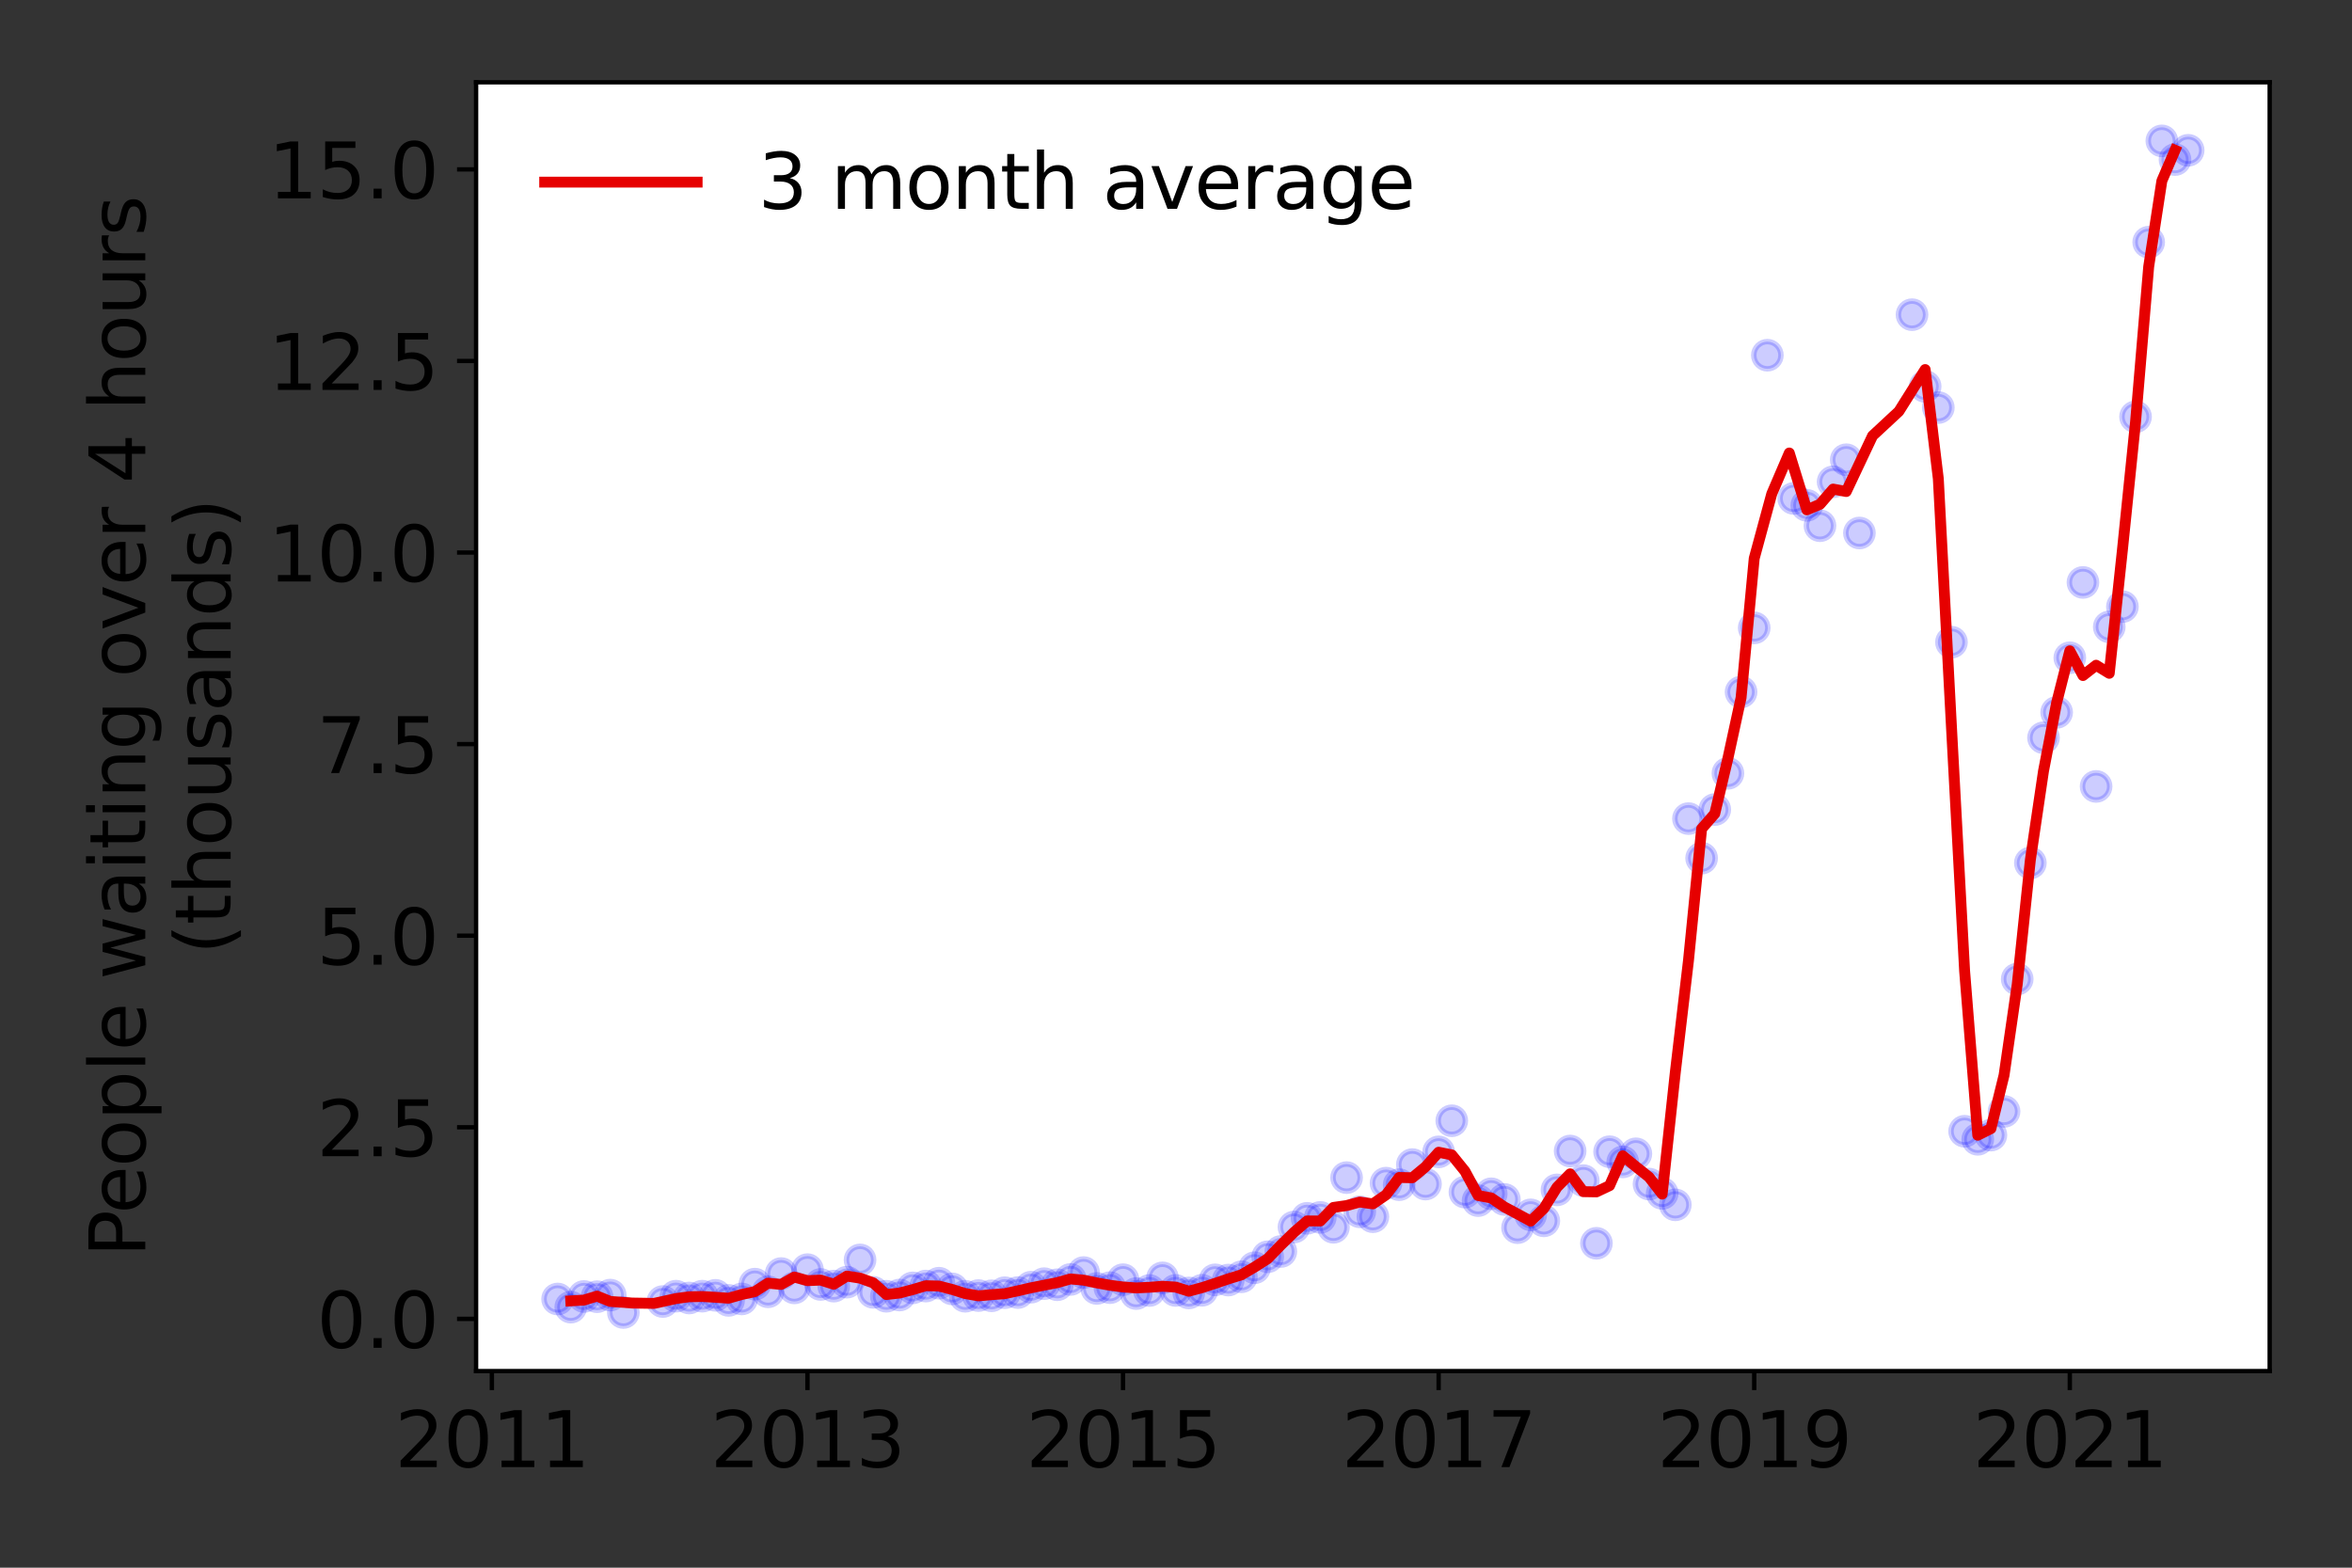 <?xml version="1.0" encoding="utf-8" standalone="no"?>
<!DOCTYPE svg PUBLIC "-//W3C//DTD SVG 1.1//EN"
  "http://www.w3.org/Graphics/SVG/1.1/DTD/svg11.dtd">
<svg height="288pt" version="1.1" viewBox="0 0 432 288" width="432pt" xmlns="http://www.w3.org/2000/svg" xmlns:xlink="http://www.w3.org/1999/xlink">
 <rect x="0" y="0" width="432" height="288" fill="#333333" stroke="none"/>
 <defs>
  <style type="text/css">*{stroke-linecap:butt;stroke-linejoin:round;}</style>
 </defs>
 <g id="figure_1">
  <g id="patch_1">
   <path d="M 0 288 
L 432 288 
L 432 0 
L 0 0 
z
" style="fill:none;"/>
  </g>
  <g id="axes_1">
   <g id="patch_2">
    <path d="M 87.445 251.88 
L 416.88 251.88 
L 416.88 15.12 
L 87.445 15.12 
z
" style="fill:#ffffff;"/>
   </g>
   <g id="matplotlib.axis_1">
    <g id="xtick_1">
     <g id="line2d_1">
      <defs>
       <path d="M 0 0 
L 0 3.5 
" id="mfd7a9146f4" style="stroke:#000000;stroke-width:0.8;"/>
      </defs>
      <g>
       <use style="stroke:#000000;stroke-width:0.8;" x="90.343" xlink:href="#mfd7a9146f4" y="251.88"/>
      </g>
     </g>
     <g id="text_1">
      <!-- 2011 -->
      <g transform="translate(72.528 269.518)scale(0.14 -0.14)">
       <defs>
        <path d="M 1228 531 
L 3431 531 
L 3431 0 
L 469 0 
L 469 531 
Q 828 903 1448 1529 
Q 2069 2156 2228 2338 
Q 2531 2678 2651 2914 
Q 2772 3150 2772 3378 
Q 2772 3750 2511 3984 
Q 2250 4219 1831 4219 
Q 1534 4219 1204 4116 
Q 875 4013 500 3803 
L 500 4441 
Q 881 4594 1212 4672 
Q 1544 4750 1819 4750 
Q 2544 4750 2975 4387 
Q 3406 4025 3406 3419 
Q 3406 3131 3298 2873 
Q 3191 2616 2906 2266 
Q 2828 2175 2409 1742 
Q 1991 1309 1228 531 
z
" id="DejaVuSans-32" transform="scale(0.016)"/>
        <path d="M 2034 4250 
Q 1547 4250 1301 3770 
Q 1056 3291 1056 2328 
Q 1056 1369 1301 889 
Q 1547 409 2034 409 
Q 2525 409 2770 889 
Q 3016 1369 3016 2328 
Q 3016 3291 2770 3770 
Q 2525 4250 2034 4250 
z
M 2034 4750 
Q 2819 4750 3233 4129 
Q 3647 3509 3647 2328 
Q 3647 1150 3233 529 
Q 2819 -91 2034 -91 
Q 1250 -91 836 529 
Q 422 1150 422 2328 
Q 422 3509 836 4129 
Q 1250 4750 2034 4750 
z
" id="DejaVuSans-30" transform="scale(0.016)"/>
        <path d="M 794 531 
L 1825 531 
L 1825 4091 
L 703 3866 
L 703 4441 
L 1819 4666 
L 2450 4666 
L 2450 531 
L 3481 531 
L 3481 0 
L 794 0 
L 794 531 
z
" id="DejaVuSans-31" transform="scale(0.016)"/>
       </defs>
       <use xlink:href="#DejaVuSans-32"/>
       <use x="63.623" xlink:href="#DejaVuSans-30"/>
       <use x="127.246" xlink:href="#DejaVuSans-31"/>
       <use x="190.869" xlink:href="#DejaVuSans-31"/>
      </g>
     </g>
    </g>
    <g id="xtick_2">
     <g id="line2d_2">
      <g>
       <use style="stroke:#000000;stroke-width:0.8;" x="148.308" xlink:href="#mfd7a9146f4" y="251.88"/>
      </g>
     </g>
     <g id="text_2">
      <!-- 2013 -->
      <g transform="translate(130.493 269.518)scale(0.14 -0.14)">
       <defs>
        <path d="M 2597 2516 
Q 3050 2419 3304 2112 
Q 3559 1806 3559 1356 
Q 3559 666 3084 287 
Q 2609 -91 1734 -91 
Q 1441 -91 1130 -33 
Q 819 25 488 141 
L 488 750 
Q 750 597 1062 519 
Q 1375 441 1716 441 
Q 2309 441 2620 675 
Q 2931 909 2931 1356 
Q 2931 1769 2642 2001 
Q 2353 2234 1838 2234 
L 1294 2234 
L 1294 2753 
L 1863 2753 
Q 2328 2753 2575 2939 
Q 2822 3125 2822 3475 
Q 2822 3834 2567 4026 
Q 2313 4219 1838 4219 
Q 1578 4219 1281 4162 
Q 984 4106 628 3988 
L 628 4550 
Q 988 4650 1302 4700 
Q 1616 4750 1894 4750 
Q 2613 4750 3031 4423 
Q 3450 4097 3450 3541 
Q 3450 3153 3228 2886 
Q 3006 2619 2597 2516 
z
" id="DejaVuSans-33" transform="scale(0.016)"/>
       </defs>
       <use xlink:href="#DejaVuSans-32"/>
       <use x="63.623" xlink:href="#DejaVuSans-30"/>
       <use x="127.246" xlink:href="#DejaVuSans-31"/>
       <use x="190.869" xlink:href="#DejaVuSans-33"/>
      </g>
     </g>
    </g>
    <g id="xtick_3">
     <g id="line2d_3">
      <g>
       <use style="stroke:#000000;stroke-width:0.8;" x="206.273" xlink:href="#mfd7a9146f4" y="251.88"/>
      </g>
     </g>
     <g id="text_3">
      <!-- 2015 -->
      <g transform="translate(188.458 269.518)scale(0.14 -0.14)">
       <defs>
        <path d="M 691 4666 
L 3169 4666 
L 3169 4134 
L 1269 4134 
L 1269 2991 
Q 1406 3038 1543 3061 
Q 1681 3084 1819 3084 
Q 2600 3084 3056 2656 
Q 3513 2228 3513 1497 
Q 3513 744 3044 326 
Q 2575 -91 1722 -91 
Q 1428 -91 1123 -41 
Q 819 9 494 109 
L 494 744 
Q 775 591 1075 516 
Q 1375 441 1709 441 
Q 2250 441 2565 725 
Q 2881 1009 2881 1497 
Q 2881 1984 2565 2268 
Q 2250 2553 1709 2553 
Q 1456 2553 1204 2497 
Q 953 2441 691 2322 
L 691 4666 
z
" id="DejaVuSans-35" transform="scale(0.016)"/>
       </defs>
       <use xlink:href="#DejaVuSans-32"/>
       <use x="63.623" xlink:href="#DejaVuSans-30"/>
       <use x="127.246" xlink:href="#DejaVuSans-31"/>
       <use x="190.869" xlink:href="#DejaVuSans-35"/>
      </g>
     </g>
    </g>
    <g id="xtick_4">
     <g id="line2d_4">
      <g>
       <use style="stroke:#000000;stroke-width:0.8;" x="264.239" xlink:href="#mfd7a9146f4" y="251.88"/>
      </g>
     </g>
     <g id="text_4">
      <!-- 2017 -->
      <g transform="translate(246.424 269.518)scale(0.14 -0.14)">
       <defs>
        <path d="M 525 4666 
L 3525 4666 
L 3525 4397 
L 1831 0 
L 1172 0 
L 2766 4134 
L 525 4134 
L 525 4666 
z
" id="DejaVuSans-37" transform="scale(0.016)"/>
       </defs>
       <use xlink:href="#DejaVuSans-32"/>
       <use x="63.623" xlink:href="#DejaVuSans-30"/>
       <use x="127.246" xlink:href="#DejaVuSans-31"/>
       <use x="190.869" xlink:href="#DejaVuSans-37"/>
      </g>
     </g>
    </g>
    <g id="xtick_5">
     <g id="line2d_5">
      <g>
       <use style="stroke:#000000;stroke-width:0.8;" x="322.204" xlink:href="#mfd7a9146f4" y="251.88"/>
      </g>
     </g>
     <g id="text_5">
      <!-- 2019 -->
      <g transform="translate(304.389 269.518)scale(0.14 -0.14)">
       <defs>
        <path d="M 703 97 
L 703 672 
Q 941 559 1184 500 
Q 1428 441 1663 441 
Q 2288 441 2617 861 
Q 2947 1281 2994 2138 
Q 2813 1869 2534 1725 
Q 2256 1581 1919 1581 
Q 1219 1581 811 2004 
Q 403 2428 403 3163 
Q 403 3881 828 4315 
Q 1253 4750 1959 4750 
Q 2769 4750 3195 4129 
Q 3622 3509 3622 2328 
Q 3622 1225 3098 567 
Q 2575 -91 1691 -91 
Q 1453 -91 1209 -44 
Q 966 3 703 97 
z
M 1959 2075 
Q 2384 2075 2632 2365 
Q 2881 2656 2881 3163 
Q 2881 3666 2632 3958 
Q 2384 4250 1959 4250 
Q 1534 4250 1286 3958 
Q 1038 3666 1038 3163 
Q 1038 2656 1286 2365 
Q 1534 2075 1959 2075 
z
" id="DejaVuSans-39" transform="scale(0.016)"/>
       </defs>
       <use xlink:href="#DejaVuSans-32"/>
       <use x="63.623" xlink:href="#DejaVuSans-30"/>
       <use x="127.246" xlink:href="#DejaVuSans-31"/>
       <use x="190.869" xlink:href="#DejaVuSans-39"/>
      </g>
     </g>
    </g>
    <g id="xtick_6">
     <g id="line2d_6">
      <g>
       <use style="stroke:#000000;stroke-width:0.8;" x="380.169" xlink:href="#mfd7a9146f4" y="251.88"/>
      </g>
     </g>
     <g id="text_6">
      <!-- 2021 -->
      <g transform="translate(362.354 269.518)scale(0.14 -0.14)">
       <use xlink:href="#DejaVuSans-32"/>
       <use x="63.623" xlink:href="#DejaVuSans-30"/>
       <use x="127.246" xlink:href="#DejaVuSans-32"/>
       <use x="190.869" xlink:href="#DejaVuSans-31"/>
      </g>
     </g>
    </g>
   </g>
   <g id="matplotlib.axis_2">
    <g id="ytick_1">
     <g id="line2d_7">
      <defs>
       <path d="M 0 0 
L -3.5 0 
" id="m00ac5f1f91" style="stroke:#000000;stroke-width:0.8;"/>
      </defs>
      <g>
       <use style="stroke:#000000;stroke-width:0.8;" x="87.445" xlink:href="#m00ac5f1f91" y="242.287"/>
      </g>
     </g>
     <g id="text_7">
      <!-- 0.0 -->
      <g transform="translate(58.181 247.606)scale(0.14 -0.14)">
       <defs>
        <path d="M 684 794 
L 1344 794 
L 1344 0 
L 684 0 
L 684 794 
z
" id="DejaVuSans-2e" transform="scale(0.016)"/>
       </defs>
       <use xlink:href="#DejaVuSans-30"/>
       <use x="63.623" xlink:href="#DejaVuSans-2e"/>
       <use x="95.41" xlink:href="#DejaVuSans-30"/>
      </g>
     </g>
    </g>
    <g id="ytick_2">
     <g id="line2d_8">
      <g>
       <use style="stroke:#000000;stroke-width:0.8;" x="87.445" xlink:href="#m00ac5f1f91" y="207.092"/>
      </g>
     </g>
     <g id="text_8">
      <!-- 2.5 -->
      <g transform="translate(58.181 212.411)scale(0.14 -0.14)">
       <use xlink:href="#DejaVuSans-32"/>
       <use x="63.623" xlink:href="#DejaVuSans-2e"/>
       <use x="95.41" xlink:href="#DejaVuSans-35"/>
      </g>
     </g>
    </g>
    <g id="ytick_3">
     <g id="line2d_9">
      <g>
       <use style="stroke:#000000;stroke-width:0.8;" x="87.445" xlink:href="#m00ac5f1f91" y="171.897"/>
      </g>
     </g>
     <g id="text_9">
      <!-- 5.0 -->
      <g transform="translate(58.181 177.216)scale(0.14 -0.14)">
       <use xlink:href="#DejaVuSans-35"/>
       <use x="63.623" xlink:href="#DejaVuSans-2e"/>
       <use x="95.41" xlink:href="#DejaVuSans-30"/>
      </g>
     </g>
    </g>
    <g id="ytick_4">
     <g id="line2d_10">
      <g>
       <use style="stroke:#000000;stroke-width:0.8;" x="87.445" xlink:href="#m00ac5f1f91" y="136.703"/>
      </g>
     </g>
     <g id="text_10">
      <!-- 7.5 -->
      <g transform="translate(58.181 142.022)scale(0.14 -0.14)">
       <use xlink:href="#DejaVuSans-37"/>
       <use x="63.623" xlink:href="#DejaVuSans-2e"/>
       <use x="95.41" xlink:href="#DejaVuSans-35"/>
      </g>
     </g>
    </g>
    <g id="ytick_5">
     <g id="line2d_11">
      <g>
       <use style="stroke:#000000;stroke-width:0.8;" x="87.445" xlink:href="#m00ac5f1f91" y="101.508"/>
      </g>
     </g>
     <g id="text_11">
      <!-- 10.0 -->
      <g transform="translate(49.273 106.827)scale(0.14 -0.14)">
       <use xlink:href="#DejaVuSans-31"/>
       <use x="63.623" xlink:href="#DejaVuSans-30"/>
       <use x="127.246" xlink:href="#DejaVuSans-2e"/>
       <use x="159.033" xlink:href="#DejaVuSans-30"/>
      </g>
     </g>
    </g>
    <g id="ytick_6">
     <g id="line2d_12">
      <g>
       <use style="stroke:#000000;stroke-width:0.8;" x="87.445" xlink:href="#m00ac5f1f91" y="66.313"/>
      </g>
     </g>
     <g id="text_12">
      <!-- 12.5 -->
      <g transform="translate(49.273 71.632)scale(0.14 -0.14)">
       <use xlink:href="#DejaVuSans-31"/>
       <use x="63.623" xlink:href="#DejaVuSans-32"/>
       <use x="127.246" xlink:href="#DejaVuSans-2e"/>
       <use x="159.033" xlink:href="#DejaVuSans-35"/>
      </g>
     </g>
    </g>
    <g id="ytick_7">
     <g id="line2d_13">
      <g>
       <use style="stroke:#000000;stroke-width:0.8;" x="87.445" xlink:href="#m00ac5f1f91" y="31.119"/>
      </g>
     </g>
     <g id="text_13">
      <!-- 15.0 -->
      <g transform="translate(49.273 36.438)scale(0.14 -0.14)">
       <use xlink:href="#DejaVuSans-31"/>
       <use x="63.623" xlink:href="#DejaVuSans-35"/>
       <use x="127.246" xlink:href="#DejaVuSans-2e"/>
       <use x="159.033" xlink:href="#DejaVuSans-30"/>
      </g>
     </g>
    </g>
    <g id="text_14">
     <!-- People waiting over 4 hours -->
     <g transform="translate(26.685 230.925)rotate(-90)scale(0.14 -0.14)">
      <defs>
       <path d="M 1259 4147 
L 1259 2394 
L 2053 2394 
Q 2494 2394 2734 2622 
Q 2975 2850 2975 3272 
Q 2975 3691 2734 3919 
Q 2494 4147 2053 4147 
L 1259 4147 
z
M 628 4666 
L 2053 4666 
Q 2838 4666 3239 4311 
Q 3641 3956 3641 3272 
Q 3641 2581 3239 2228 
Q 2838 1875 2053 1875 
L 1259 1875 
L 1259 0 
L 628 0 
L 628 4666 
z
" id="DejaVuSans-50" transform="scale(0.016)"/>
       <path d="M 3597 1894 
L 3597 1613 
L 953 1613 
Q 991 1019 1311 708 
Q 1631 397 2203 397 
Q 2534 397 2845 478 
Q 3156 559 3463 722 
L 3463 178 
Q 3153 47 2828 -22 
Q 2503 -91 2169 -91 
Q 1331 -91 842 396 
Q 353 884 353 1716 
Q 353 2575 817 3079 
Q 1281 3584 2069 3584 
Q 2775 3584 3186 3129 
Q 3597 2675 3597 1894 
z
M 3022 2063 
Q 3016 2534 2758 2815 
Q 2500 3097 2075 3097 
Q 1594 3097 1305 2825 
Q 1016 2553 972 2059 
L 3022 2063 
z
" id="DejaVuSans-65" transform="scale(0.016)"/>
       <path d="M 1959 3097 
Q 1497 3097 1228 2736 
Q 959 2375 959 1747 
Q 959 1119 1226 758 
Q 1494 397 1959 397 
Q 2419 397 2687 759 
Q 2956 1122 2956 1747 
Q 2956 2369 2687 2733 
Q 2419 3097 1959 3097 
z
M 1959 3584 
Q 2709 3584 3137 3096 
Q 3566 2609 3566 1747 
Q 3566 888 3137 398 
Q 2709 -91 1959 -91 
Q 1206 -91 779 398 
Q 353 888 353 1747 
Q 353 2609 779 3096 
Q 1206 3584 1959 3584 
z
" id="DejaVuSans-6f" transform="scale(0.016)"/>
       <path d="M 1159 525 
L 1159 -1331 
L 581 -1331 
L 581 3500 
L 1159 3500 
L 1159 2969 
Q 1341 3281 1617 3432 
Q 1894 3584 2278 3584 
Q 2916 3584 3314 3078 
Q 3713 2572 3713 1747 
Q 3713 922 3314 415 
Q 2916 -91 2278 -91 
Q 1894 -91 1617 61 
Q 1341 213 1159 525 
z
M 3116 1747 
Q 3116 2381 2855 2742 
Q 2594 3103 2138 3103 
Q 1681 3103 1420 2742 
Q 1159 2381 1159 1747 
Q 1159 1113 1420 752 
Q 1681 391 2138 391 
Q 2594 391 2855 752 
Q 3116 1113 3116 1747 
z
" id="DejaVuSans-70" transform="scale(0.016)"/>
       <path d="M 603 4863 
L 1178 4863 
L 1178 0 
L 603 0 
L 603 4863 
z
" id="DejaVuSans-6c" transform="scale(0.016)"/>
       <path id="DejaVuSans-20" transform="scale(0.016)"/>
       <path d="M 269 3500 
L 844 3500 
L 1563 769 
L 2278 3500 
L 2956 3500 
L 3675 769 
L 4391 3500 
L 4966 3500 
L 4050 0 
L 3372 0 
L 2619 2869 
L 1863 0 
L 1184 0 
L 269 3500 
z
" id="DejaVuSans-77" transform="scale(0.016)"/>
       <path d="M 2194 1759 
Q 1497 1759 1228 1600 
Q 959 1441 959 1056 
Q 959 750 1161 570 
Q 1363 391 1709 391 
Q 2188 391 2477 730 
Q 2766 1069 2766 1631 
L 2766 1759 
L 2194 1759 
z
M 3341 1997 
L 3341 0 
L 2766 0 
L 2766 531 
Q 2569 213 2275 61 
Q 1981 -91 1556 -91 
Q 1019 -91 701 211 
Q 384 513 384 1019 
Q 384 1609 779 1909 
Q 1175 2209 1959 2209 
L 2766 2209 
L 2766 2266 
Q 2766 2663 2505 2880 
Q 2244 3097 1772 3097 
Q 1472 3097 1187 3025 
Q 903 2953 641 2809 
L 641 3341 
Q 956 3463 1253 3523 
Q 1550 3584 1831 3584 
Q 2591 3584 2966 3190 
Q 3341 2797 3341 1997 
z
" id="DejaVuSans-61" transform="scale(0.016)"/>
       <path d="M 603 3500 
L 1178 3500 
L 1178 0 
L 603 0 
L 603 3500 
z
M 603 4863 
L 1178 4863 
L 1178 4134 
L 603 4134 
L 603 4863 
z
" id="DejaVuSans-69" transform="scale(0.016)"/>
       <path d="M 1172 4494 
L 1172 3500 
L 2356 3500 
L 2356 3053 
L 1172 3053 
L 1172 1153 
Q 1172 725 1289 603 
Q 1406 481 1766 481 
L 2356 481 
L 2356 0 
L 1766 0 
Q 1100 0 847 248 
Q 594 497 594 1153 
L 594 3053 
L 172 3053 
L 172 3500 
L 594 3500 
L 594 4494 
L 1172 4494 
z
" id="DejaVuSans-74" transform="scale(0.016)"/>
       <path d="M 3513 2113 
L 3513 0 
L 2938 0 
L 2938 2094 
Q 2938 2591 2744 2837 
Q 2550 3084 2163 3084 
Q 1697 3084 1428 2787 
Q 1159 2491 1159 1978 
L 1159 0 
L 581 0 
L 581 3500 
L 1159 3500 
L 1159 2956 
Q 1366 3272 1645 3428 
Q 1925 3584 2291 3584 
Q 2894 3584 3203 3211 
Q 3513 2838 3513 2113 
z
" id="DejaVuSans-6e" transform="scale(0.016)"/>
       <path d="M 2906 1791 
Q 2906 2416 2648 2759 
Q 2391 3103 1925 3103 
Q 1463 3103 1205 2759 
Q 947 2416 947 1791 
Q 947 1169 1205 825 
Q 1463 481 1925 481 
Q 2391 481 2648 825 
Q 2906 1169 2906 1791 
z
M 3481 434 
Q 3481 -459 3084 -895 
Q 2688 -1331 1869 -1331 
Q 1566 -1331 1297 -1286 
Q 1028 -1241 775 -1147 
L 775 -588 
Q 1028 -725 1275 -790 
Q 1522 -856 1778 -856 
Q 2344 -856 2625 -561 
Q 2906 -266 2906 331 
L 2906 616 
Q 2728 306 2450 153 
Q 2172 0 1784 0 
Q 1141 0 747 490 
Q 353 981 353 1791 
Q 353 2603 747 3093 
Q 1141 3584 1784 3584 
Q 2172 3584 2450 3431 
Q 2728 3278 2906 2969 
L 2906 3500 
L 3481 3500 
L 3481 434 
z
" id="DejaVuSans-67" transform="scale(0.016)"/>
       <path d="M 191 3500 
L 800 3500 
L 1894 563 
L 2988 3500 
L 3597 3500 
L 2284 0 
L 1503 0 
L 191 3500 
z
" id="DejaVuSans-76" transform="scale(0.016)"/>
       <path d="M 2631 2963 
Q 2534 3019 2420 3045 
Q 2306 3072 2169 3072 
Q 1681 3072 1420 2755 
Q 1159 2438 1159 1844 
L 1159 0 
L 581 0 
L 581 3500 
L 1159 3500 
L 1159 2956 
Q 1341 3275 1631 3429 
Q 1922 3584 2338 3584 
Q 2397 3584 2469 3576 
Q 2541 3569 2628 3553 
L 2631 2963 
z
" id="DejaVuSans-72" transform="scale(0.016)"/>
       <path d="M 2419 4116 
L 825 1625 
L 2419 1625 
L 2419 4116 
z
M 2253 4666 
L 3047 4666 
L 3047 1625 
L 3713 1625 
L 3713 1100 
L 3047 1100 
L 3047 0 
L 2419 0 
L 2419 1100 
L 313 1100 
L 313 1709 
L 2253 4666 
z
" id="DejaVuSans-34" transform="scale(0.016)"/>
       <path d="M 3513 2113 
L 3513 0 
L 2938 0 
L 2938 2094 
Q 2938 2591 2744 2837 
Q 2550 3084 2163 3084 
Q 1697 3084 1428 2787 
Q 1159 2491 1159 1978 
L 1159 0 
L 581 0 
L 581 4863 
L 1159 4863 
L 1159 2956 
Q 1366 3272 1645 3428 
Q 1925 3584 2291 3584 
Q 2894 3584 3203 3211 
Q 3513 2838 3513 2113 
z
" id="DejaVuSans-68" transform="scale(0.016)"/>
       <path d="M 544 1381 
L 544 3500 
L 1119 3500 
L 1119 1403 
Q 1119 906 1312 657 
Q 1506 409 1894 409 
Q 2359 409 2629 706 
Q 2900 1003 2900 1516 
L 2900 3500 
L 3475 3500 
L 3475 0 
L 2900 0 
L 2900 538 
Q 2691 219 2414 64 
Q 2138 -91 1772 -91 
Q 1169 -91 856 284 
Q 544 659 544 1381 
z
M 1991 3584 
L 1991 3584 
z
" id="DejaVuSans-75" transform="scale(0.016)"/>
       <path d="M 2834 3397 
L 2834 2853 
Q 2591 2978 2328 3040 
Q 2066 3103 1784 3103 
Q 1356 3103 1142 2972 
Q 928 2841 928 2578 
Q 928 2378 1081 2264 
Q 1234 2150 1697 2047 
L 1894 2003 
Q 2506 1872 2764 1633 
Q 3022 1394 3022 966 
Q 3022 478 2636 193 
Q 2250 -91 1575 -91 
Q 1294 -91 989 -36 
Q 684 19 347 128 
L 347 722 
Q 666 556 975 473 
Q 1284 391 1588 391 
Q 1994 391 2212 530 
Q 2431 669 2431 922 
Q 2431 1156 2273 1281 
Q 2116 1406 1581 1522 
L 1381 1569 
Q 847 1681 609 1914 
Q 372 2147 372 2553 
Q 372 3047 722 3315 
Q 1072 3584 1716 3584 
Q 2034 3584 2315 3537 
Q 2597 3491 2834 3397 
z
" id="DejaVuSans-73" transform="scale(0.016)"/>
      </defs>
      <use xlink:href="#DejaVuSans-50"/>
      <use x="56.678" xlink:href="#DejaVuSans-65"/>
      <use x="118.201" xlink:href="#DejaVuSans-6f"/>
      <use x="179.383" xlink:href="#DejaVuSans-70"/>
      <use x="242.859" xlink:href="#DejaVuSans-6c"/>
      <use x="270.643" xlink:href="#DejaVuSans-65"/>
      <use x="332.166" xlink:href="#DejaVuSans-20"/>
      <use x="363.953" xlink:href="#DejaVuSans-77"/>
      <use x="445.74" xlink:href="#DejaVuSans-61"/>
      <use x="507.02" xlink:href="#DejaVuSans-69"/>
      <use x="534.803" xlink:href="#DejaVuSans-74"/>
      <use x="574.012" xlink:href="#DejaVuSans-69"/>
      <use x="601.795" xlink:href="#DejaVuSans-6e"/>
      <use x="665.174" xlink:href="#DejaVuSans-67"/>
      <use x="728.65" xlink:href="#DejaVuSans-20"/>
      <use x="760.438" xlink:href="#DejaVuSans-6f"/>
      <use x="821.619" xlink:href="#DejaVuSans-76"/>
      <use x="880.799" xlink:href="#DejaVuSans-65"/>
      <use x="942.322" xlink:href="#DejaVuSans-72"/>
      <use x="983.436" xlink:href="#DejaVuSans-20"/>
      <use x="1015.223" xlink:href="#DejaVuSans-34"/>
      <use x="1078.846" xlink:href="#DejaVuSans-20"/>
      <use x="1110.633" xlink:href="#DejaVuSans-68"/>
      <use x="1174.012" xlink:href="#DejaVuSans-6f"/>
      <use x="1235.193" xlink:href="#DejaVuSans-75"/>
      <use x="1298.572" xlink:href="#DejaVuSans-72"/>
      <use x="1339.686" xlink:href="#DejaVuSans-73"/>
     </g>
     <!-- (thousands) -->
     <g transform="translate(42.362 175.325)rotate(-90)scale(0.14 -0.14)">
      <defs>
       <path d="M 1984 4856 
Q 1566 4138 1362 3434 
Q 1159 2731 1159 2009 
Q 1159 1288 1364 580 
Q 1569 -128 1984 -844 
L 1484 -844 
Q 1016 -109 783 600 
Q 550 1309 550 2009 
Q 550 2706 781 3412 
Q 1013 4119 1484 4856 
L 1984 4856 
z
" id="DejaVuSans-28" transform="scale(0.016)"/>
       <path d="M 2906 2969 
L 2906 4863 
L 3481 4863 
L 3481 0 
L 2906 0 
L 2906 525 
Q 2725 213 2448 61 
Q 2172 -91 1784 -91 
Q 1150 -91 751 415 
Q 353 922 353 1747 
Q 353 2572 751 3078 
Q 1150 3584 1784 3584 
Q 2172 3584 2448 3432 
Q 2725 3281 2906 2969 
z
M 947 1747 
Q 947 1113 1208 752 
Q 1469 391 1925 391 
Q 2381 391 2643 752 
Q 2906 1113 2906 1747 
Q 2906 2381 2643 2742 
Q 2381 3103 1925 3103 
Q 1469 3103 1208 2742 
Q 947 2381 947 1747 
z
" id="DejaVuSans-64" transform="scale(0.016)"/>
       <path d="M 513 4856 
L 1013 4856 
Q 1481 4119 1714 3412 
Q 1947 2706 1947 2009 
Q 1947 1309 1714 600 
Q 1481 -109 1013 -844 
L 513 -844 
Q 928 -128 1133 580 
Q 1338 1288 1338 2009 
Q 1338 2731 1133 3434 
Q 928 4138 513 4856 
z
" id="DejaVuSans-29" transform="scale(0.016)"/>
      </defs>
      <use xlink:href="#DejaVuSans-28"/>
      <use x="39.014" xlink:href="#DejaVuSans-74"/>
      <use x="78.223" xlink:href="#DejaVuSans-68"/>
      <use x="141.602" xlink:href="#DejaVuSans-6f"/>
      <use x="202.783" xlink:href="#DejaVuSans-75"/>
      <use x="266.162" xlink:href="#DejaVuSans-73"/>
      <use x="318.262" xlink:href="#DejaVuSans-61"/>
      <use x="379.541" xlink:href="#DejaVuSans-6e"/>
      <use x="442.92" xlink:href="#DejaVuSans-64"/>
      <use x="506.396" xlink:href="#DejaVuSans-73"/>
      <use x="558.496" xlink:href="#DejaVuSans-29"/>
     </g>
    </g>
   </g>
   <g id="line2d_14">
    <defs>
     <path d="M 0 2.5 
C 0.663 2.5 1.299 2.237 1.768 1.768 
C 2.237 1.299 2.5 0.663 2.5 0 
C 2.5 -0.663 2.237 -1.299 1.768 -1.768 
C 1.299 -2.237 0.663 -2.5 0 -2.5 
C -0.663 -2.5 -1.299 -2.237 -1.768 -1.768 
C -2.237 -1.299 -2.5 -0.663 -2.5 0 
C -2.5 0.663 -2.237 1.299 -1.768 1.768 
C -1.299 2.237 -0.663 2.5 0 2.5 
z
" id="m27f6b31620" style="stroke:#0000ff;stroke-opacity:0.2;"/>
    </defs>
    <g clip-path="url(#pe397f633f5)">
     <use style="fill:#0000ff;fill-opacity:0.2;stroke:#0000ff;stroke-opacity:0.2;" x="401.906" xlink:href="#m27f6b31620" y="27.613"/>
     <use style="fill:#0000ff;fill-opacity:0.2;stroke:#0000ff;stroke-opacity:0.2;" x="399.49" xlink:href="#m27f6b31620" y="29.317"/>
     <use style="fill:#0000ff;fill-opacity:0.2;stroke:#0000ff;stroke-opacity:0.2;" x="397.075" xlink:href="#m27f6b31620" y="25.882"/>
     <use style="fill:#0000ff;fill-opacity:0.2;stroke:#0000ff;stroke-opacity:0.2;" x="394.66" xlink:href="#m27f6b31620" y="44.493"/>
     <use style="fill:#0000ff;fill-opacity:0.2;stroke:#0000ff;stroke-opacity:0.2;" x="392.245" xlink:href="#m27f6b31620" y="76.562"/>
     <use style="fill:#0000ff;fill-opacity:0.2;stroke:#0000ff;stroke-opacity:0.2;" x="389.83" xlink:href="#m27f6b31620" y="111.447"/>
     <use style="fill:#0000ff;fill-opacity:0.2;stroke:#0000ff;stroke-opacity:0.2;" x="387.414" xlink:href="#m27f6b31620" y="115.164"/>
     <use style="fill:#0000ff;fill-opacity:0.2;stroke:#0000ff;stroke-opacity:0.2;" x="384.999" xlink:href="#m27f6b31620" y="144.474"/>
     <use style="fill:#0000ff;fill-opacity:0.2;stroke:#0000ff;stroke-opacity:0.2;" x="382.584" xlink:href="#m27f6b31620" y="106.998"/>
     <use style="fill:#0000ff;fill-opacity:0.2;stroke:#0000ff;stroke-opacity:0.2;" x="380.169" xlink:href="#m27f6b31620" y="120.837"/>
     <use style="fill:#0000ff;fill-opacity:0.2;stroke:#0000ff;stroke-opacity:0.2;" x="377.754" xlink:href="#m27f6b31620" y="130.874"/>
     <use style="fill:#0000ff;fill-opacity:0.2;stroke:#0000ff;stroke-opacity:0.2;" x="375.338" xlink:href="#m27f6b31620" y="135.534"/>
     <use style="fill:#0000ff;fill-opacity:0.2;stroke:#0000ff;stroke-opacity:0.2;" x="372.923" xlink:href="#m27f6b31620" y="158.537"/>
     <use style="fill:#0000ff;fill-opacity:0.2;stroke:#0000ff;stroke-opacity:0.2;" x="370.508" xlink:href="#m27f6b31620" y="179.865"/>
     <use style="fill:#0000ff;fill-opacity:0.2;stroke:#0000ff;stroke-opacity:0.2;" x="368.093" xlink:href="#m27f6b31620" y="204.178"/>
     <use style="fill:#0000ff;fill-opacity:0.2;stroke:#0000ff;stroke-opacity:0.2;" x="365.677" xlink:href="#m27f6b31620" y="208.528"/>
     <use style="fill:#0000ff;fill-opacity:0.2;stroke:#0000ff;stroke-opacity:0.2;" x="363.262" xlink:href="#m27f6b31620" y="209.302"/>
     <use style="fill:#0000ff;fill-opacity:0.2;stroke:#0000ff;stroke-opacity:0.2;" x="360.847" xlink:href="#m27f6b31620" y="207.824"/>
     <use style="fill:#0000ff;fill-opacity:0.2;stroke:#0000ff;stroke-opacity:0.2;" x="358.432" xlink:href="#m27f6b31620" y="117.979"/>
     <use style="fill:#0000ff;fill-opacity:0.2;stroke:#0000ff;stroke-opacity:0.2;" x="356.017" xlink:href="#m27f6b31620" y="74.873"/>
     <use style="fill:#0000ff;fill-opacity:0.2;stroke:#0000ff;stroke-opacity:0.2;" x="353.601" xlink:href="#m27f6b31620" y="70.987"/>
     <use style="fill:#0000ff;fill-opacity:0.2;stroke:#0000ff;stroke-opacity:0.2;" x="351.186" xlink:href="#m27f6b31620" y="57.81"/>
     <use style="fill:#0000ff;fill-opacity:0.2;stroke:#0000ff;stroke-opacity:0.2;" x="341.525" xlink:href="#m27f6b31620" y="97.918"/>
     <use style="fill:#0000ff;fill-opacity:0.2;stroke:#0000ff;stroke-opacity:0.2;" x="339.11" xlink:href="#m27f6b31620" y="84.46"/>
     <use style="fill:#0000ff;fill-opacity:0.2;stroke:#0000ff;stroke-opacity:0.2;" x="336.695" xlink:href="#m27f6b31620" y="88.514"/>
     <use style="fill:#0000ff;fill-opacity:0.2;stroke:#0000ff;stroke-opacity:0.2;" x="334.28" xlink:href="#m27f6b31620" y="96.581"/>
     <use style="fill:#0000ff;fill-opacity:0.2;stroke:#0000ff;stroke-opacity:0.2;" x="331.865" xlink:href="#m27f6b31620" y="92.836"/>
     <use style="fill:#0000ff;fill-opacity:0.2;stroke:#0000ff;stroke-opacity:0.2;" x="329.449" xlink:href="#m27f6b31620" y="91.569"/>
     <use style="fill:#0000ff;fill-opacity:0.2;stroke:#0000ff;stroke-opacity:0.2;" x="324.619" xlink:href="#m27f6b31620" y="65.258"/>
     <use style="fill:#0000ff;fill-opacity:0.2;stroke:#0000ff;stroke-opacity:0.2;" x="322.204" xlink:href="#m27f6b31620" y="115.347"/>
     <use style="fill:#0000ff;fill-opacity:0.2;stroke:#0000ff;stroke-opacity:0.2;" x="319.788" xlink:href="#m27f6b31620" y="127.13"/>
     <use style="fill:#0000ff;fill-opacity:0.2;stroke:#0000ff;stroke-opacity:0.2;" x="317.373" xlink:href="#m27f6b31620" y="142.066"/>
     <use style="fill:#0000ff;fill-opacity:0.2;stroke:#0000ff;stroke-opacity:0.2;" x="314.958" xlink:href="#m27f6b31620" y="148.725"/>
     <use style="fill:#0000ff;fill-opacity:0.2;stroke:#0000ff;stroke-opacity:0.2;" x="312.543" xlink:href="#m27f6b31620" y="157.651"/>
     <use style="fill:#0000ff;fill-opacity:0.2;stroke:#0000ff;stroke-opacity:0.2;" x="310.128" xlink:href="#m27f6b31620" y="150.386"/>
     <use style="fill:#0000ff;fill-opacity:0.2;stroke:#0000ff;stroke-opacity:0.2;" x="307.712" xlink:href="#m27f6b31620" y="221.339"/>
     <use style="fill:#0000ff;fill-opacity:0.2;stroke:#0000ff;stroke-opacity:0.2;" x="305.297" xlink:href="#m27f6b31620" y="219.241"/>
     <use style="fill:#0000ff;fill-opacity:0.2;stroke:#0000ff;stroke-opacity:0.2;" x="302.882" xlink:href="#m27f6b31620" y="217.524"/>
     <use style="fill:#0000ff;fill-opacity:0.2;stroke:#0000ff;stroke-opacity:0.2;" x="300.467" xlink:href="#m27f6b31620" y="211.963"/>
     <use style="fill:#0000ff;fill-opacity:0.2;stroke:#0000ff;stroke-opacity:0.2;" x="298.052" xlink:href="#m27f6b31620" y="213.455"/>
     <use style="fill:#0000ff;fill-opacity:0.2;stroke:#0000ff;stroke-opacity:0.2;" x="295.636" xlink:href="#m27f6b31620" y="211.583"/>
     <use style="fill:#0000ff;fill-opacity:0.2;stroke:#0000ff;stroke-opacity:0.2;" x="293.221" xlink:href="#m27f6b31620" y="228.406"/>
     <use style="fill:#0000ff;fill-opacity:0.2;stroke:#0000ff;stroke-opacity:0.2;" x="290.806" xlink:href="#m27f6b31620" y="216.89"/>
     <use style="fill:#0000ff;fill-opacity:0.2;stroke:#0000ff;stroke-opacity:0.2;" x="288.391" xlink:href="#m27f6b31620" y="211.456"/>
     <use style="fill:#0000ff;fill-opacity:0.2;stroke:#0000ff;stroke-opacity:0.2;" x="285.975" xlink:href="#m27f6b31620" y="218.594"/>
     <use style="fill:#0000ff;fill-opacity:0.2;stroke:#0000ff;stroke-opacity:0.2;" x="283.56" xlink:href="#m27f6b31620" y="224.281"/>
     <use style="fill:#0000ff;fill-opacity:0.2;stroke:#0000ff;stroke-opacity:0.2;" x="281.145" xlink:href="#m27f6b31620" y="223.183"/>
     <use style="fill:#0000ff;fill-opacity:0.2;stroke:#0000ff;stroke-opacity:0.2;" x="278.73" xlink:href="#m27f6b31620" y="225.534"/>
     <use style="fill:#0000ff;fill-opacity:0.2;stroke:#0000ff;stroke-opacity:0.2;" x="276.315" xlink:href="#m27f6b31620" y="220.353"/>
     <use style="fill:#0000ff;fill-opacity:0.2;stroke:#0000ff;stroke-opacity:0.2;" x="273.899" xlink:href="#m27f6b31620" y="219.312"/>
     <use style="fill:#0000ff;fill-opacity:0.2;stroke:#0000ff;stroke-opacity:0.2;" x="271.484" xlink:href="#m27f6b31620" y="220.565"/>
     <use style="fill:#0000ff;fill-opacity:0.2;stroke:#0000ff;stroke-opacity:0.2;" x="269.069" xlink:href="#m27f6b31620" y="219.002"/>
     <use style="fill:#0000ff;fill-opacity:0.2;stroke:#0000ff;stroke-opacity:0.2;" x="266.654" xlink:href="#m27f6b31620" y="205.895"/>
     <use style="fill:#0000ff;fill-opacity:0.2;stroke:#0000ff;stroke-opacity:0.2;" x="264.239" xlink:href="#m27f6b31620" y="211.611"/>
     <use style="fill:#0000ff;fill-opacity:0.2;stroke:#0000ff;stroke-opacity:0.2;" x="261.823" xlink:href="#m27f6b31620" y="217.524"/>
     <use style="fill:#0000ff;fill-opacity:0.2;stroke:#0000ff;stroke-opacity:0.2;" x="259.408" xlink:href="#m27f6b31620" y="213.948"/>
     <use style="fill:#0000ff;fill-opacity:0.2;stroke:#0000ff;stroke-opacity:0.2;" x="256.993" xlink:href="#m27f6b31620" y="217.636"/>
     <use style="fill:#0000ff;fill-opacity:0.2;stroke:#0000ff;stroke-opacity:0.2;" x="254.578" xlink:href="#m27f6b31620" y="217.355"/>
     <use style="fill:#0000ff;fill-opacity:0.2;stroke:#0000ff;stroke-opacity:0.2;" x="252.162" xlink:href="#m27f6b31620" y="223.521"/>
     <use style="fill:#0000ff;fill-opacity:0.2;stroke:#0000ff;stroke-opacity:0.2;" x="249.747" xlink:href="#m27f6b31620" y="222.62"/>
     <use style="fill:#0000ff;fill-opacity:0.2;stroke:#0000ff;stroke-opacity:0.2;" x="247.332" xlink:href="#m27f6b31620" y="216.341"/>
     <use style="fill:#0000ff;fill-opacity:0.2;stroke:#0000ff;stroke-opacity:0.2;" x="244.917" xlink:href="#m27f6b31620" y="225.464"/>
     <use style="fill:#0000ff;fill-opacity:0.2;stroke:#0000ff;stroke-opacity:0.2;" x="242.502" xlink:href="#m27f6b31620" y="223.648"/>
     <use style="fill:#0000ff;fill-opacity:0.2;stroke:#0000ff;stroke-opacity:0.2;" x="240.086" xlink:href="#m27f6b31620" y="223.816"/>
     <use style="fill:#0000ff;fill-opacity:0.2;stroke:#0000ff;stroke-opacity:0.2;" x="237.671" xlink:href="#m27f6b31620" y="225.421"/>
     <use style="fill:#0000ff;fill-opacity:0.2;stroke:#0000ff;stroke-opacity:0.2;" x="235.256" xlink:href="#m27f6b31620" y="229.912"/>
     <use style="fill:#0000ff;fill-opacity:0.2;stroke:#0000ff;stroke-opacity:0.2;" x="232.841" xlink:href="#m27f6b31620" y="230.884"/>
     <use style="fill:#0000ff;fill-opacity:0.2;stroke:#0000ff;stroke-opacity:0.2;" x="230.426" xlink:href="#m27f6b31620" y="232.897"/>
     <use style="fill:#0000ff;fill-opacity:0.2;stroke:#0000ff;stroke-opacity:0.2;" x="228.01" xlink:href="#m27f6b31620" y="234.558"/>
     <use style="fill:#0000ff;fill-opacity:0.2;stroke:#0000ff;stroke-opacity:0.2;" x="225.595" xlink:href="#m27f6b31620" y="235.163"/>
     <use style="fill:#0000ff;fill-opacity:0.2;stroke:#0000ff;stroke-opacity:0.2;" x="223.18" xlink:href="#m27f6b31620" y="235.121"/>
     <use style="fill:#0000ff;fill-opacity:0.2;stroke:#0000ff;stroke-opacity:0.2;" x="220.765" xlink:href="#m27f6b31620" y="237.036"/>
     <use style="fill:#0000ff;fill-opacity:0.2;stroke:#0000ff;stroke-opacity:0.2;" x="218.35" xlink:href="#m27f6b31620" y="237.528"/>
     <use style="fill:#0000ff;fill-opacity:0.2;stroke:#0000ff;stroke-opacity:0.2;" x="215.934" xlink:href="#m27f6b31620" y="237.064"/>
     <use style="fill:#0000ff;fill-opacity:0.2;stroke:#0000ff;stroke-opacity:0.2;" x="213.519" xlink:href="#m27f6b31620" y="234.755"/>
     <use style="fill:#0000ff;fill-opacity:0.2;stroke:#0000ff;stroke-opacity:0.2;" x="211.104" xlink:href="#m27f6b31620" y="237.078"/>
     <use style="fill:#0000ff;fill-opacity:0.2;stroke:#0000ff;stroke-opacity:0.2;" x="208.689" xlink:href="#m27f6b31620" y="237.641"/>
     <use style="fill:#0000ff;fill-opacity:0.2;stroke:#0000ff;stroke-opacity:0.2;" x="206.273" xlink:href="#m27f6b31620" y="235.093"/>
     <use style="fill:#0000ff;fill-opacity:0.2;stroke:#0000ff;stroke-opacity:0.2;" x="203.858" xlink:href="#m27f6b31620" y="236.557"/>
     <use style="fill:#0000ff;fill-opacity:0.2;stroke:#0000ff;stroke-opacity:0.2;" x="201.443" xlink:href="#m27f6b31620" y="236.698"/>
     <use style="fill:#0000ff;fill-opacity:0.2;stroke:#0000ff;stroke-opacity:0.2;" x="199.028" xlink:href="#m27f6b31620" y="233.784"/>
     <use style="fill:#0000ff;fill-opacity:0.2;stroke:#0000ff;stroke-opacity:0.2;" x="196.613" xlink:href="#m27f6b31620" y="235.051"/>
     <use style="fill:#0000ff;fill-opacity:0.2;stroke:#0000ff;stroke-opacity:0.2;" x="194.197" xlink:href="#m27f6b31620" y="236.022"/>
     <use style="fill:#0000ff;fill-opacity:0.2;stroke:#0000ff;stroke-opacity:0.2;" x="191.782" xlink:href="#m27f6b31620" y="235.825"/>
     <use style="fill:#0000ff;fill-opacity:0.2;stroke:#0000ff;stroke-opacity:0.2;" x="189.367" xlink:href="#m27f6b31620" y="236.472"/>
     <use style="fill:#0000ff;fill-opacity:0.2;stroke:#0000ff;stroke-opacity:0.2;" x="186.952" xlink:href="#m27f6b31620" y="237.458"/>
     <use style="fill:#0000ff;fill-opacity:0.2;stroke:#0000ff;stroke-opacity:0.2;" x="184.537" xlink:href="#m27f6b31620" y="237.486"/>
     <use style="fill:#0000ff;fill-opacity:0.2;stroke:#0000ff;stroke-opacity:0.2;" x="182.121" xlink:href="#m27f6b31620" y="238.049"/>
     <use style="fill:#0000ff;fill-opacity:0.2;stroke:#0000ff;stroke-opacity:0.2;" x="179.706" xlink:href="#m27f6b31620" y="238.007"/>
     <use style="fill:#0000ff;fill-opacity:0.2;stroke:#0000ff;stroke-opacity:0.2;" x="177.291" xlink:href="#m27f6b31620" y="238.134"/>
     <use style="fill:#0000ff;fill-opacity:0.2;stroke:#0000ff;stroke-opacity:0.2;" x="174.876" xlink:href="#m27f6b31620" y="236.782"/>
     <use style="fill:#0000ff;fill-opacity:0.2;stroke:#0000ff;stroke-opacity:0.2;" x="172.46" xlink:href="#m27f6b31620" y="235.74"/>
     <use style="fill:#0000ff;fill-opacity:0.2;stroke:#0000ff;stroke-opacity:0.2;" x="170.045" xlink:href="#m27f6b31620" y="236.261"/>
     <use style="fill:#0000ff;fill-opacity:0.2;stroke:#0000ff;stroke-opacity:0.2;" x="167.63" xlink:href="#m27f6b31620" y="236.599"/>
     <use style="fill:#0000ff;fill-opacity:0.2;stroke:#0000ff;stroke-opacity:0.2;" x="165.215" xlink:href="#m27f6b31620" y="237.908"/>
     <use style="fill:#0000ff;fill-opacity:0.2;stroke:#0000ff;stroke-opacity:0.2;" x="162.8" xlink:href="#m27f6b31620" y="238.134"/>
     <use style="fill:#0000ff;fill-opacity:0.2;stroke:#0000ff;stroke-opacity:0.2;" x="160.384" xlink:href="#m27f6b31620" y="237.416"/>
     <use style="fill:#0000ff;fill-opacity:0.2;stroke:#0000ff;stroke-opacity:0.2;" x="157.969" xlink:href="#m27f6b31620" y="231.461"/>
     <use style="fill:#0000ff;fill-opacity:0.2;stroke:#0000ff;stroke-opacity:0.2;" x="155.554" xlink:href="#m27f6b31620" y="235.543"/>
     <use style="fill:#0000ff;fill-opacity:0.2;stroke:#0000ff;stroke-opacity:0.2;" x="153.139" xlink:href="#m27f6b31620" y="236.275"/>
     <use style="fill:#0000ff;fill-opacity:0.2;stroke:#0000ff;stroke-opacity:0.2;" x="150.724" xlink:href="#m27f6b31620" y="235.966"/>
     <use style="fill:#0000ff;fill-opacity:0.2;stroke:#0000ff;stroke-opacity:0.2;" x="148.308" xlink:href="#m27f6b31620" y="233.249"/>
     <use style="fill:#0000ff;fill-opacity:0.2;stroke:#0000ff;stroke-opacity:0.2;" x="145.893" xlink:href="#m27f6b31620" y="236.599"/>
     <use style="fill:#0000ff;fill-opacity:0.2;stroke:#0000ff;stroke-opacity:0.2;" x="143.478" xlink:href="#m27f6b31620" y="233.967"/>
     <use style="fill:#0000ff;fill-opacity:0.2;stroke:#0000ff;stroke-opacity:0.2;" x="141.063" xlink:href="#m27f6b31620" y="237.317"/>
     <use style="fill:#0000ff;fill-opacity:0.2;stroke:#0000ff;stroke-opacity:0.2;" x="138.648" xlink:href="#m27f6b31620" y="235.909"/>
     <use style="fill:#0000ff;fill-opacity:0.2;stroke:#0000ff;stroke-opacity:0.2;" x="136.232" xlink:href="#m27f6b31620" y="238.626"/>
     <use style="fill:#0000ff;fill-opacity:0.2;stroke:#0000ff;stroke-opacity:0.2;" x="133.817" xlink:href="#m27f6b31620" y="238.894"/>
     <use style="fill:#0000ff;fill-opacity:0.2;stroke:#0000ff;stroke-opacity:0.2;" x="131.402" xlink:href="#m27f6b31620" y="237.965"/>
     <use style="fill:#0000ff;fill-opacity:0.2;stroke:#0000ff;stroke-opacity:0.2;" x="128.987" xlink:href="#m27f6b31620" y="238.12"/>
     <use style="fill:#0000ff;fill-opacity:0.2;stroke:#0000ff;stroke-opacity:0.2;" x="126.571" xlink:href="#m27f6b31620" y="238.457"/>
     <use style="fill:#0000ff;fill-opacity:0.2;stroke:#0000ff;stroke-opacity:0.2;" x="124.156" xlink:href="#m27f6b31620" y="238.12"/>
     <use style="fill:#0000ff;fill-opacity:0.2;stroke:#0000ff;stroke-opacity:0.2;" x="121.741" xlink:href="#m27f6b31620" y="239.105"/>
     <use style="fill:#0000ff;fill-opacity:0.2;stroke:#0000ff;stroke-opacity:0.2;" x="114.495" xlink:href="#m27f6b31620" y="241.118"/>
     <use style="fill:#0000ff;fill-opacity:0.2;stroke:#0000ff;stroke-opacity:0.2;" x="112.08" xlink:href="#m27f6b31620" y="237.923"/>
     <use style="fill:#0000ff;fill-opacity:0.2;stroke:#0000ff;stroke-opacity:0.2;" x="109.665" xlink:href="#m27f6b31620" y="238.218"/>
     <use style="fill:#0000ff;fill-opacity:0.2;stroke:#0000ff;stroke-opacity:0.2;" x="107.25" xlink:href="#m27f6b31620" y="238.176"/>
     <use style="fill:#0000ff;fill-opacity:0.2;stroke:#0000ff;stroke-opacity:0.2;" x="104.835" xlink:href="#m27f6b31620" y="240.133"/>
     <use style="fill:#0000ff;fill-opacity:0.2;stroke:#0000ff;stroke-opacity:0.2;" x="102.419" xlink:href="#m27f6b31620" y="238.64"/>
    </g>
   </g>
   <g id="line2d_15">
    <path clip-path="url(#pe397f633f5)" d="M 399.49 27.604 
L 397.075 33.23 
L 394.66 48.979 
L 392.245 77.501 
L 389.83 101.058 
L 387.414 123.695 
L 384.999 122.212 
L 382.584 124.103 
L 380.169 119.57 
L 377.754 129.082 
L 375.338 141.649 
L 372.923 157.979 
L 370.508 180.86 
L 368.093 197.524 
L 365.677 207.336 
L 363.262 208.551 
L 360.847 178.368 
L 358.432 133.559 
L 356.017 87.946 
L 353.601 67.89 
L 348.771 75.572 
L 343.941 80.063 
L 339.11 90.297 
L 336.695 89.852 
L 334.28 92.644 
L 331.865 93.662 
L 328.644 83.221 
L 325.424 90.724 
L 322.204 102.578 
L 319.788 128.181 
L 317.373 139.307 
L 314.958 149.481 
L 312.543 152.254 
L 310.128 176.459 
L 307.712 196.989 
L 305.297 219.368 
L 302.882 216.243 
L 300.467 214.314 
L 298.052 212.334 
L 295.636 217.815 
L 293.221 218.96 
L 290.806 218.917 
L 288.391 215.647 
L 285.975 218.11 
L 283.56 222.019 
L 281.145 224.333 
L 278.73 223.023 
L 276.315 221.733 
L 273.899 220.076 
L 271.484 219.626 
L 269.069 215.154 
L 266.654 212.169 
L 264.239 211.677 
L 261.823 214.361 
L 259.408 216.369 
L 256.993 216.313 
L 254.578 219.504 
L 252.162 221.165 
L 249.747 220.827 
L 247.332 221.475 
L 244.917 221.817 
L 242.502 224.309 
L 240.086 224.295 
L 237.671 226.383 
L 235.256 228.739 
L 232.841 231.231 
L 230.426 232.779 
L 228.01 234.206 
L 225.595 234.947 
L 223.18 235.773 
L 220.765 236.562 
L 218.35 237.209 
L 215.934 236.449 
L 213.519 236.299 
L 211.104 236.491 
L 208.689 236.604 
L 206.273 236.43 
L 203.858 236.116 
L 201.443 235.679 
L 199.028 235.177 
L 196.613 234.952 
L 194.197 235.633 
L 191.782 236.106 
L 189.367 236.585 
L 186.952 237.139 
L 184.537 237.664 
L 182.121 237.847 
L 179.706 238.063 
L 177.291 237.641 
L 174.876 236.885 
L 172.46 236.261 
L 170.045 236.2 
L 167.63 236.923 
L 165.215 237.547 
L 162.8 237.819 
L 160.384 235.67 
L 157.969 234.807 
L 155.554 234.427 
L 153.139 235.928 
L 150.724 235.163 
L 148.308 235.271 
L 145.893 234.605 
L 143.478 235.961 
L 141.063 235.731 
L 138.648 237.284 
L 136.232 237.81 
L 133.817 238.495 
L 131.402 238.326 
L 128.987 238.181 
L 126.571 238.232 
L 124.156 238.561 
L 120.131 239.448 
L 116.106 239.382 
L 112.08 239.086 
L 109.665 238.106 
L 107.25 238.842 
L 104.835 238.983 
" style="fill:none;stroke:#e60000;stroke-linecap:square;stroke-width:2;"/>
   </g>
   <g id="patch_3">
    <path d="M 87.445 251.88 
L 87.445 15.12 
" style="fill:none;stroke:#000000;stroke-linecap:square;stroke-linejoin:miter;stroke-width:0.8;"/>
   </g>
   <g id="patch_4">
    <path d="M 416.88 251.88 
L 416.88 15.12 
" style="fill:none;stroke:#000000;stroke-linecap:square;stroke-linejoin:miter;stroke-width:0.8;"/>
   </g>
   <g id="patch_5">
    <path d="M 87.445 251.88 
L 416.88 251.88 
" style="fill:none;stroke:#000000;stroke-linecap:square;stroke-linejoin:miter;stroke-width:0.8;"/>
   </g>
   <g id="patch_6">
    <path d="M 87.445 15.12 
L 416.88 15.12 
" style="fill:none;stroke:#000000;stroke-linecap:square;stroke-linejoin:miter;stroke-width:0.8;"/>
   </g>
   <g id="legend_1">
    <g id="line2d_16">
     <path d="M 100.045 33.458 
L 128.045 33.458 
" style="fill:none;stroke:#e60000;stroke-linecap:square;stroke-width:2;"/>
    </g>
    <g id="line2d_17"/>
    <g id="text_15">
     <!-- 3 month average -->
     <g transform="translate(139.245 38.358)scale(0.14 -0.14)">
      <defs>
       <path d="M 3328 2828 
Q 3544 3216 3844 3400 
Q 4144 3584 4550 3584 
Q 5097 3584 5394 3201 
Q 5691 2819 5691 2113 
L 5691 0 
L 5113 0 
L 5113 2094 
Q 5113 2597 4934 2840 
Q 4756 3084 4391 3084 
Q 3944 3084 3684 2787 
Q 3425 2491 3425 1978 
L 3425 0 
L 2847 0 
L 2847 2094 
Q 2847 2600 2669 2842 
Q 2491 3084 2119 3084 
Q 1678 3084 1418 2786 
Q 1159 2488 1159 1978 
L 1159 0 
L 581 0 
L 581 3500 
L 1159 3500 
L 1159 2956 
Q 1356 3278 1631 3431 
Q 1906 3584 2284 3584 
Q 2666 3584 2933 3390 
Q 3200 3197 3328 2828 
z
" id="DejaVuSans-6d" transform="scale(0.016)"/>
      </defs>
      <use xlink:href="#DejaVuSans-33"/>
      <use x="63.623" xlink:href="#DejaVuSans-20"/>
      <use x="95.41" xlink:href="#DejaVuSans-6d"/>
      <use x="192.822" xlink:href="#DejaVuSans-6f"/>
      <use x="254.004" xlink:href="#DejaVuSans-6e"/>
      <use x="317.383" xlink:href="#DejaVuSans-74"/>
      <use x="356.592" xlink:href="#DejaVuSans-68"/>
      <use x="419.971" xlink:href="#DejaVuSans-20"/>
      <use x="451.758" xlink:href="#DejaVuSans-61"/>
      <use x="513.037" xlink:href="#DejaVuSans-76"/>
      <use x="572.217" xlink:href="#DejaVuSans-65"/>
      <use x="633.74" xlink:href="#DejaVuSans-72"/>
      <use x="674.854" xlink:href="#DejaVuSans-61"/>
      <use x="736.133" xlink:href="#DejaVuSans-67"/>
      <use x="799.609" xlink:href="#DejaVuSans-65"/>
     </g>
    </g>
   </g>
  </g>
 </g>
 <defs>
  <clipPath id="pe397f633f5">
   <rect height="236.76" width="329.435" x="87.445" y="15.12"/>
  </clipPath>
 </defs>
</svg>
